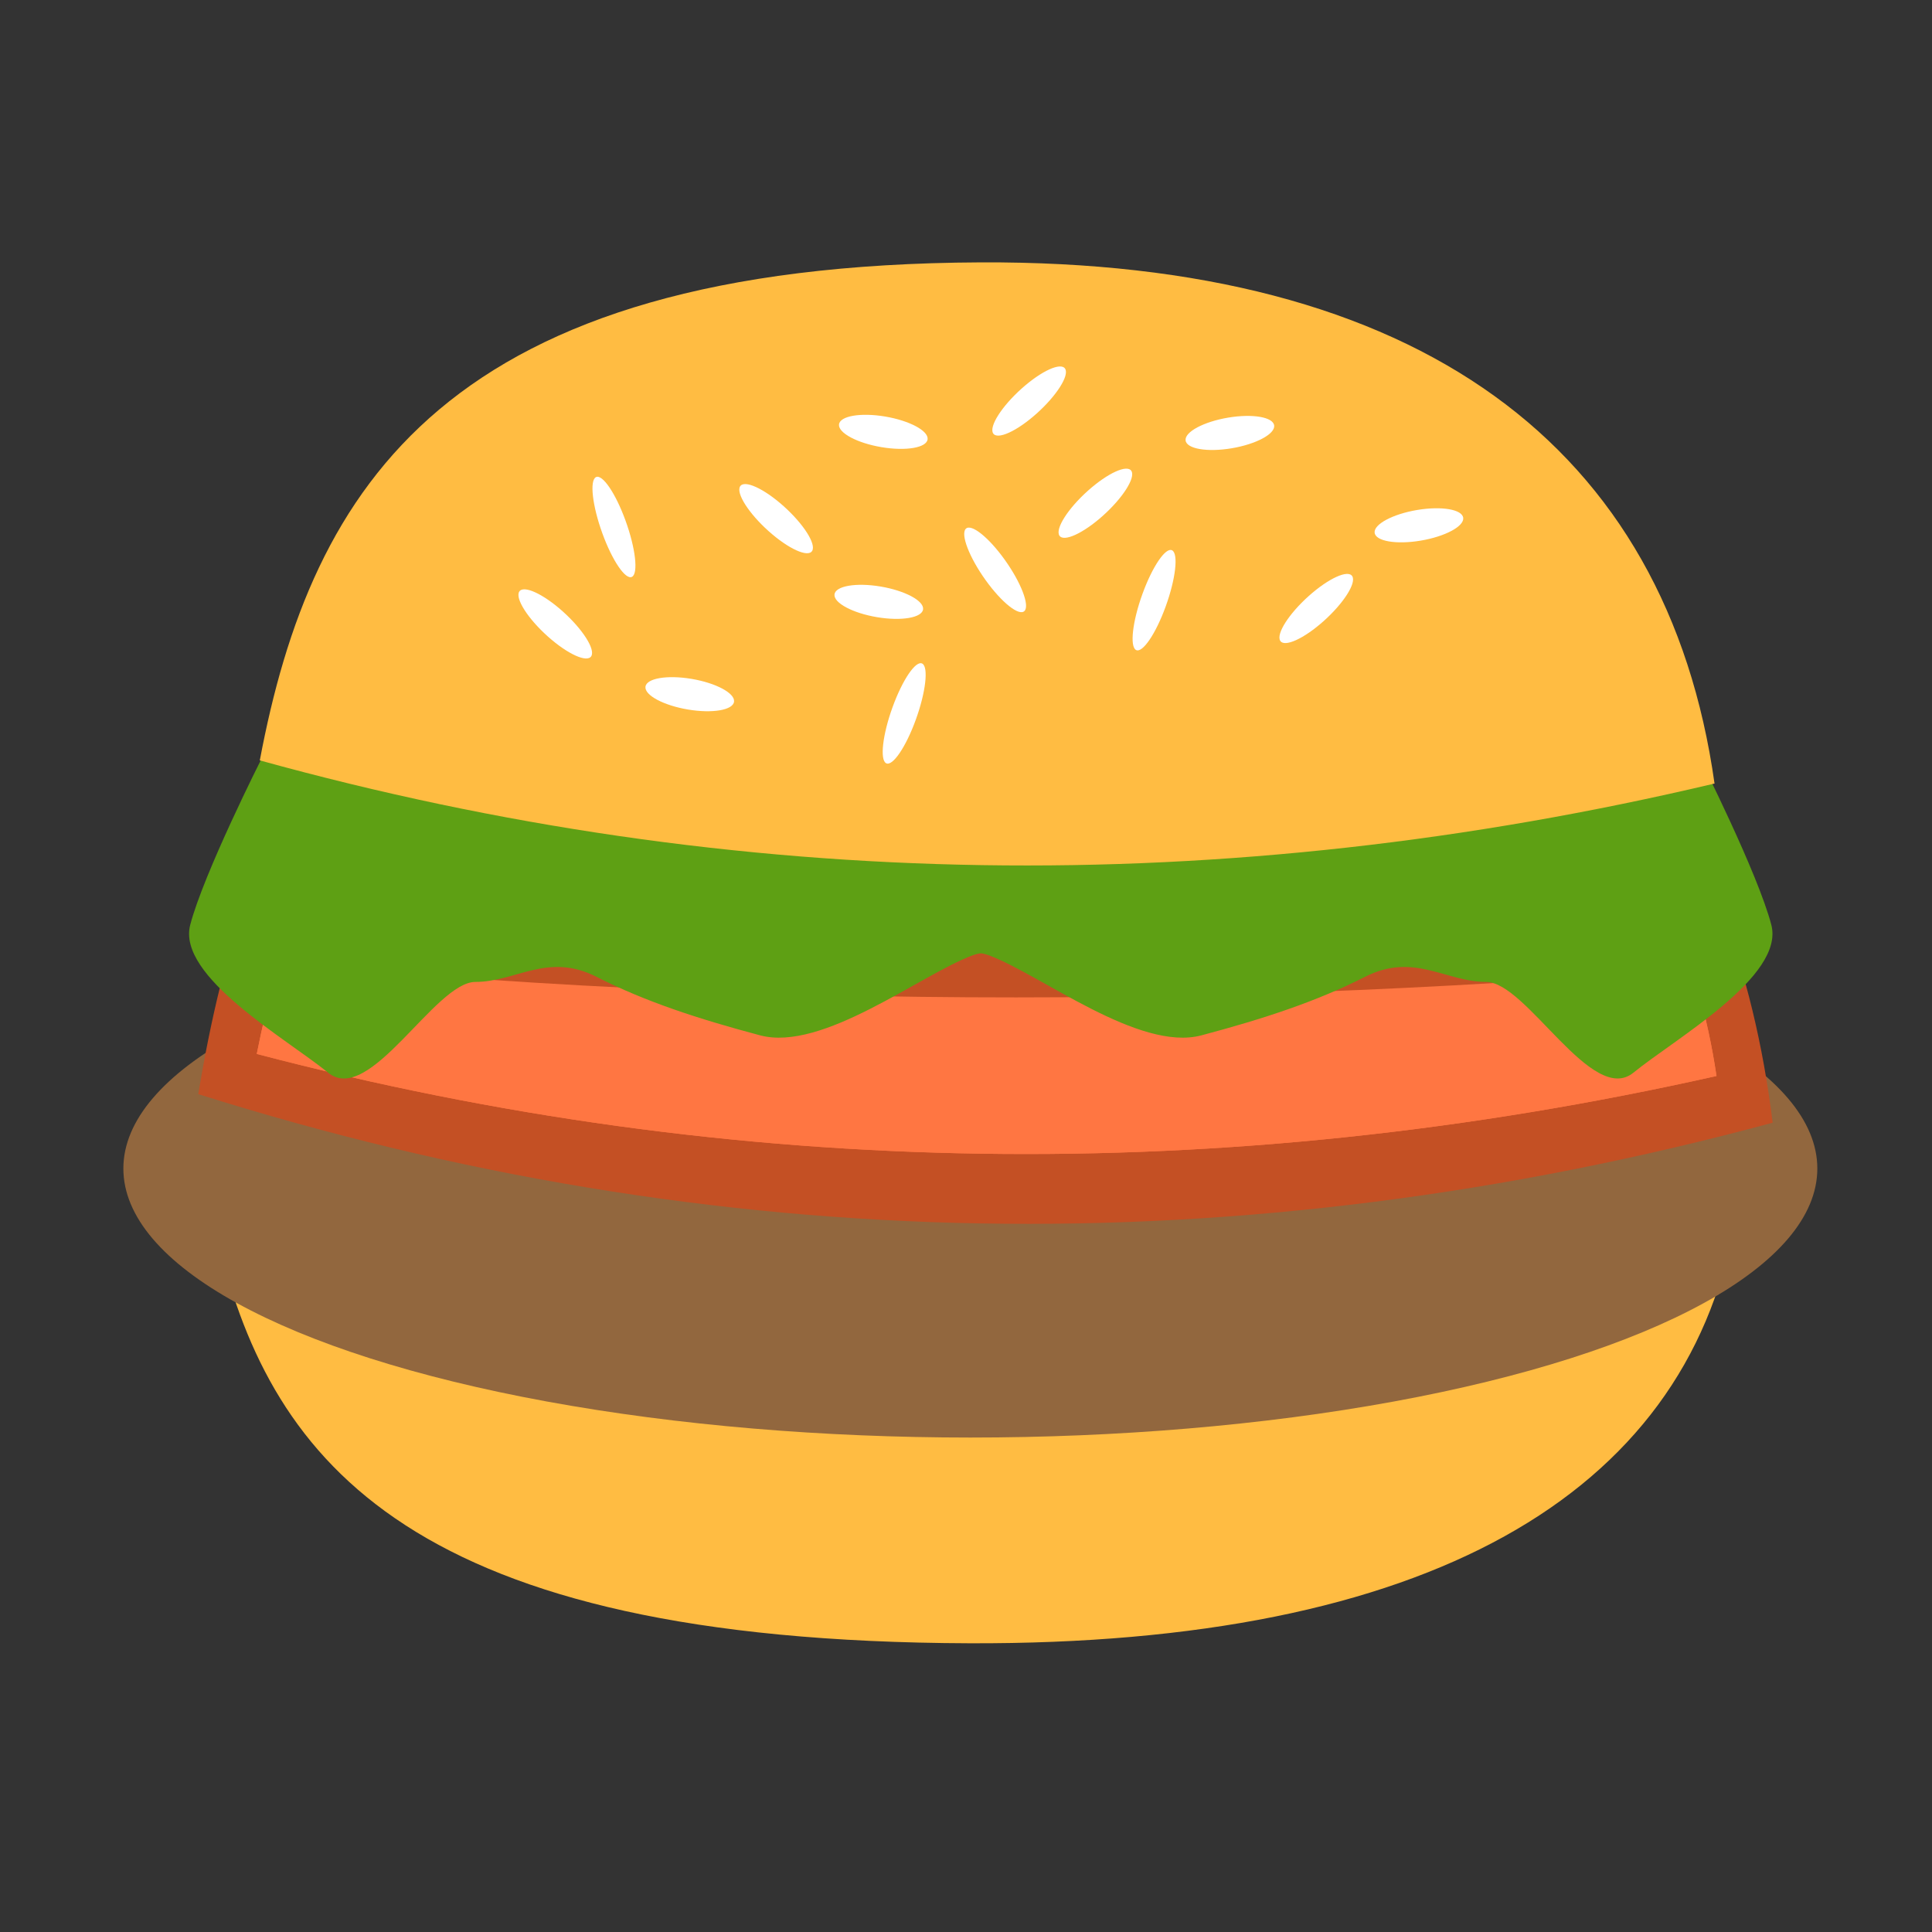 <?xml version="1.0" encoding="UTF-8" standalone="no"?><!DOCTYPE svg PUBLIC "-//W3C//DTD SVG 1.1//EN" "http://www.w3.org/Graphics/SVG/1.1/DTD/svg11.dtd"><svg width="100%" height="100%" viewBox="0 0 5209 5209" version="1.1" xmlns="http://www.w3.org/2000/svg" xmlns:xlink="http://www.w3.org/1999/xlink" xml:space="preserve" xmlns:serif="http://www.serif.com/" style="fill-rule:evenodd;clip-rule:evenodd;stroke-linejoin:round;stroke-miterlimit:2;"><rect x="0" y="0" width="5209" height="5209" fill="#333333" stroke="none"/><rect id="Artboard1" x="0" y="0" width="5208.33" height="5208.33" style="fill:none;"/><g id="Artboard11" serif:id="Artboard1"><path d="M589.621,3353.93c145.146,592.179 523.358,1071.62 2024.97,1076.63c1231.16,4.1 1927.4,-397.966 2060.78,-1126.68c-1381.11,-251.437 -2742.97,-235.583 -4085.75,50.05Z" style="fill:#ffbc42;"/><ellipse cx="2616.22" cy="3150.59" rx="2283.6" ry="725.283" style="fill:#92673e;"/><path d="M678.942,2379.97c1303.05,383.562 2623.27,405.654 3960.85,69.429c67,174.246 113.612,367.083 139.625,577.638c-1434.89,387.054 -2849.78,362.654 -4244.83,-77.046c33.146,-200.363 77.988,-392.342 144.355,-570.021Z" style="fill:#c45024;"/><path d="M826.133,2401.72c1208.15,295.975 2432.21,313.021 3672.38,53.571c62.121,134.458 105.338,283.258 129.455,445.733c-1330.38,298.671 -2642.22,279.837 -3935.67,-59.45c30.733,-154.613 72.312,-302.754 133.841,-439.854Z" style="fill:#ff7642;"/><path d="M826.133,2401.72c1208.15,295.975 2432.21,313.021 3672.38,53.571c62.121,134.458 105.338,283.258 129.455,445.733c-1330.38,298.671 -2642.22,279.837 -3935.67,-59.45c30.733,-154.613 72.312,-302.754 133.841,-439.854Z" style="fill:#ff7642;"/><path d="M676.658,2385.44c1282.42,126.67 2581.76,133.97 3898.17,22.925c65.938,57.549 111.813,121.233 137.413,190.77c-1412.17,127.829 -2804.68,119.771 -4177.67,-25.441c32.621,-66.175 76.754,-129.58 142.071,-188.255l0.012,0Z" style="fill:#c45024;"/><path d="M2659.97,1676.3l-1685.48,187.612l-268.8,180.625c-0,0 -156.317,309.509 -192.796,448.95c-36.483,139.442 259.721,307.225 371.683,398.555c111.963,91.325 288,-244.605 397.205,-244.605c109.208,0 194.883,-80.616 326.516,-13.775c131.629,66.846 272.621,112.98 441.004,157.788c168.384,44.804 430.971,-162.663 573.013,-215.754c11.462,-4.284 24.062,-6.738 37.65,-7.638l-0,-891.758Z" style="fill:#5ea014;"/><path d="M2628.69,1676.3l1685.48,187.612l268.804,180.625c-0,0 156.312,309.509 192.796,448.95c36.483,139.442 -259.721,307.225 -371.688,398.555c-111.962,91.325 -287.996,-244.605 -397.204,-244.605c-109.204,0 -194.883,-80.616 -326.513,-13.775c-131.629,66.846 -272.625,112.98 -441.004,157.788c-168.383,44.804 -430.971,-162.663 -573.012,-215.754c-11.467,-4.284 -24.067,-6.738 -37.654,-7.638l-0,-891.758Z" style="fill:#5ea014;"/><path d="M700.475,2050.15c139.338,-738.55 502.408,-1336.5 1943.91,-1342.75c1181.88,-5.117 1850.25,496.333 1978.29,1405.17c-1325.82,313.592 -2633.17,293.821 -3922.2,-62.421Z" style="fill:#ffbc42;"/><path d="M1686.65,1403.99c26.887,74.141 34.671,141.887 17.375,151.196c-17.296,9.304 -53.163,-43.334 -80.046,-117.475c-26.883,-74.142 -34.667,-141.892 -17.375,-151.196c17.296,-9.309 53.163,43.333 80.046,117.475Z" style="fill:#fff;"/><path d="M2112.83,1364.76c53.625,47.983 88.075,102.012 76.879,120.57c-11.191,18.563 -63.816,-5.325 -117.441,-53.312c-53.621,-47.983 -88.071,-102.013 -76.875,-120.571c11.191,-18.563 63.816,5.325 117.437,53.313Z" style="fill:#fff;"/><path d="M1517.33,1648.53c53.625,47.988 88.071,102.013 76.879,120.575c-11.196,18.563 -63.816,-5.329 -117.441,-53.312c-53.625,-47.988 -88.071,-102.013 -76.88,-120.575c11.196,-18.563 63.817,5.329 117.442,53.312Z" style="fill:#fff;"/><path d="M1864.37,1830.33c65.917,11.054 117.337,38.55 114.758,61.367c-2.575,22.813 -58.187,32.367 -124.1,21.313c-65.917,-11.051 -117.342,-38.546 -114.762,-61.363c2.575,-22.817 58.187,-32.367 124.104,-21.317Z" style="fill:#fff;"/><path d="M2374.04,1581.35c65.916,11.05 117.341,38.546 114.762,61.362c-2.579,22.817 -58.187,32.367 -124.104,21.317c-65.917,-11.054 -117.338,-38.55 -114.763,-61.367c2.58,-22.812 58.188,-32.366 124.105,-21.312Z" style="fill:#fff;"/><path d="M2386.22,1122.98c65.917,11.05 117.337,38.55 114.758,61.363c-2.575,22.816 -58.183,32.37 -124.1,21.316c-65.916,-11.05 -117.342,-38.546 -114.762,-61.362c2.579,-22.817 58.187,-32.367 124.104,-21.317Z" style="fill:#fff;"/><path d="M3142.93,1635.01c26.883,-74.142 34.671,-141.892 17.375,-151.196c-17.296,-9.309 -53.162,43.333 -80.046,117.475c-26.883,74.141 -34.671,141.887 -17.375,151.196c17.296,9.304 53.163,-43.334 80.046,-117.475Z" style="fill:#fff;"/><path d="M2469.17,1940.34c26.883,-74.142 34.666,-141.892 17.375,-151.196c-17.296,-9.309 -53.163,43.333 -80.046,117.475c-26.883,74.141 -34.671,141.887 -17.375,151.196c17.296,9.304 53.162,-43.334 80.046,-117.476Z" style="fill:#fff;"/><path d="M3569.11,1674.24c53.624,-47.988 88.075,-102.017 76.879,-120.575c-11.192,-18.563 -63.817,5.325 -117.442,53.312c-53.621,47.984 -88.071,102.013 -76.879,120.575c11.196,18.559 63.821,-5.329 117.441,-53.312Z" style="fill:#fff;"/><path d="M2657.25,1563.96c43.75,61.066 90.834,98.354 105.079,83.208c14.246,-15.142 -9.708,-77.017 -53.458,-138.083c-43.75,-61.067 -90.838,-98.35 -105.079,-83.209c-14.246,15.146 9.708,77.017 53.458,138.084Z" style="fill:#fff;"/><path d="M2973.61,1390.47c53.625,-47.984 88.071,-102.013 76.88,-120.575c-11.196,-18.559 -63.817,5.329 -117.442,53.316c-53.625,47.984 -88.071,102.013 -76.879,120.571c11.191,18.563 63.816,-5.325 117.441,-53.312Z" style="fill:#fff;"/><path d="M2795.01,1114.92c53.625,-47.988 88.071,-102.013 76.88,-120.575c-11.196,-18.563 -63.821,5.329 -117.442,53.312c-53.625,47.988 -88.071,102.013 -76.879,120.575c11.191,18.563 63.816,-5.329 117.441,-53.312Z" style="fill:#fff;"/><path d="M3320.65,1208.67c65.917,-11.05 117.342,-38.55 114.763,-61.363c-2.58,-22.816 -58.188,-32.371 -124.105,-21.316c-65.916,11.05 -117.337,38.545 -114.758,61.362c2.575,22.817 58.183,32.367 124.1,21.317Z" style="fill:#fff;"/><path d="M3830.33,1457.65c65.917,-11.05 117.342,-38.546 114.763,-61.362c-2.58,-22.817 -58.188,-32.367 -124.105,-21.317c-65.916,11.054 -117.337,38.55 -114.762,61.367c2.579,22.816 58.187,32.366 124.104,21.312Z" style="fill:#fff;"/></g></svg>